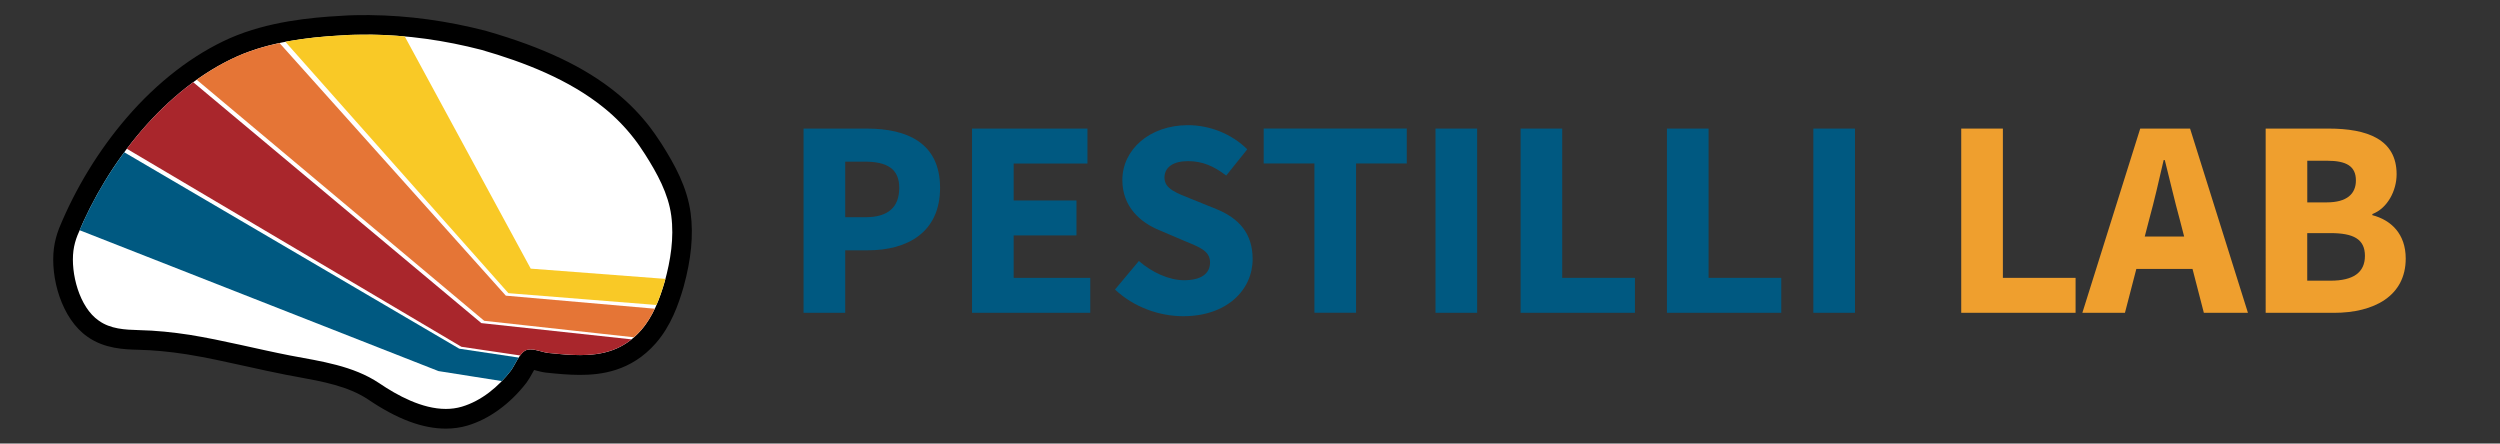 <?xml version="1.0" encoding="UTF-8"?><svg id="a" xmlns="http://www.w3.org/2000/svg" viewBox="0 0 636.92 113"><rect x="0" y="0" width="636.92" height="113" fill="#333333" stroke="none"/><defs><style>.b{fill:#f9c926;}.c{fill:#005981;}.d{fill:#ef9f2e;}.e{fill:#e57536;}.f{fill:#fff;}.g{fill:#a9262c;}</style></defs><g><path class="c" d="M204.72,32.76h16.12c10.33,0,18.66,3.69,18.66,15.1s-8.42,15.91-18.37,15.91h-5.8v15.92h-10.61V32.76Zm15.79,22.58c5.83,0,8.59-2.6,8.59-7.49s-3.14-6.67-8.88-6.67h-4.89v14.16h5.17Z"/><path class="c" d="M247.64,32.76h29.41v8.9h-18.8v9.42h16v8.9h-16v10.81h19.52v8.9h-30.13V32.76Z"/><path class="c" d="M284.06,73.77l6.09-7.28c3.34,2.91,7.67,4.9,11.53,4.9,4.43,0,6.6-1.74,6.6-4.53,0-2.96-2.67-3.9-6.77-5.59l-6.1-2.6c-4.86-1.98-9.47-5.97-9.47-12.79,0-7.78,6.95-13.99,16.72-13.99,5.4,0,11.06,2.13,15.1,6.15l-5.36,6.69c-3.09-2.37-6.03-3.68-9.74-3.68s-5.99,1.52-5.99,4.21c0,2.88,3.07,3.92,7.17,5.56l5.98,2.42c5.73,2.32,9.31,6.13,9.31,12.77,0,7.79-6.5,14.55-17.68,14.55-6.11,0-12.6-2.31-17.38-6.79Z"/><path class="c" d="M334.87,41.65h-12.92v-8.9h36.45v8.9h-12.92v38.03h-10.61V41.65Z"/><path class="c" d="M365.72,32.76h10.61v46.93h-10.61V32.76Z"/><path class="c" d="M387.39,32.76h10.61v38.03h18.53v8.9h-29.13V32.76Z"/><path class="c" d="M424.68,32.76h10.61v38.03h18.52v8.9h-29.13V32.76Z"/><path class="c" d="M461.98,32.76h10.61v46.93h-10.61V32.76Z"/><path class="d" d="M499.66,32.76h10.61v38.03h18.52v8.9h-29.13V32.76Z"/><path class="d" d="M545.26,32.76h12.7l14.74,46.93h-11.23l-6.14-23.77c-1.3-4.69-2.56-10.24-3.81-15.14h-.29c-1.14,4.96-2.39,10.44-3.69,15.14l-6.17,23.77h-10.85l14.74-46.93Zm-5.02,27.51h22.58v8.25h-22.58v-8.25Z"/><path class="d" d="M577.21,32.76h16.06c9.74,0,17.31,2.68,17.31,11.64,0,4.21-2.36,8.69-6.18,10.13v.29c4.79,1.25,8.5,4.78,8.5,11.05,0,9.55-8.07,13.83-18.28,13.83h-17.4V32.76Zm15.57,18.8c5.15,0,7.43-2.18,7.43-5.59,0-3.62-2.41-5.02-7.35-5.02h-5.04v10.61h4.96Zm.96,19.95c5.78,0,8.77-2.06,8.77-6.33s-2.94-5.79-8.77-5.79h-5.93v12.12h5.93Z"/></g><g><g><path class="f" d="M113.59,106.68c-5.43,0-11.45-2.29-18.42-7.01-5.52-3.68-12.18-4.89-19.23-6.18-.83-.15-1.66-.3-2.48-.46-3.4-.67-6.83-1.42-10.14-2.16-5.05-1.12-10.27-2.27-15.41-3.1-4.63-.71-8.76-1.09-12.6-1.17-3.33-.09-7.87-.21-11.58-2.87-5.71-3.91-8.35-13.54-7.49-20.2,.2-1.48,.58-2.94,1.16-4.46,6.88-16.79,21.57-37.94,42.2-47.07,9.39-4.11,20.15-5.1,27.42-5.48,2.34-.19,4.79-.19,7.16-.19,9.56,.09,19.35,1.43,29.11,3.96,14.19,4.09,24.4,8.94,32.2,15.27,2.96,2.38,5.67,5.17,8.08,8.27,.92,1.17,1.68,2.32,2.49,3.53l.39,.59c3.2,5.04,6.25,10.52,7.06,16.69,.69,5.22,.12,11.02-1.73,17.73-1.27,4.37-3.04,9.34-6.53,13.37-5.61,6.41-12.29,7.24-17.47,7.24h0c-2.72,0-5.5-.27-8.35-.56-.77-.08-1.51-.28-2.23-.48-.74-.2-1.5-.4-2.02-.4-.08,0-.14,0-.18,.01-.44,.31-1.19,1.65-1.59,2.38-.41,.74-.8,1.43-1.25,2.03-3.87,5-8.75,8.56-13.77,10.05-1.51,.45-3.12,.67-4.78,.67Z"/><path d="M94.17,8.82c9.62,.09,19.23,1.48,28.48,3.88,10.91,3.14,22.38,7.58,31.26,14.8,2.87,2.31,5.46,4.99,7.68,7.86,1.02,1.29,1.85,2.59,2.77,3.98,3.05,4.81,5.92,9.99,6.66,15.63,.74,5.64-.18,11.37-1.66,16.74-1.29,4.44-2.96,8.88-6.01,12.39-4.46,5.1-9.8,6.37-15.59,6.37-2.62,0-5.32-.26-8.09-.55-1.34-.15-3.03-.89-4.51-.89-.36,0-.71,.04-1.04,.15-1.76,.65-2.87,3.79-3.98,5.27-3.14,4.07-7.49,7.68-12.48,9.16-1.33,.39-2.7,.57-4.07,.57-6.07,0-12.34-3.41-17.01-6.58-6.66-4.44-14.8-5.55-22.66-7.03-8.51-1.66-17.02-3.88-25.62-5.27-4.25-.65-8.6-1.11-12.95-1.2-3.51-.09-7.21-.28-10.17-2.4-4.99-3.42-7.21-12.11-6.47-17.85,.18-1.39,.55-2.68,1.02-3.88,7.58-18.49,22.29-37.45,40.87-45.68,8.23-3.61,17.76-4.81,26.54-5.27,2.31-.18,4.72-.18,7.03-.18m.02-5h-.02c-2.39,0-4.87,0-7.36,.2-7.47,.4-18.49,1.42-28.22,5.68-9.39,4.16-18.5,11.18-26.35,20.31-7.06,8.21-12.99,17.91-17.15,28.05l-.02,.05-.02,.05c-.66,1.71-1.08,3.35-1.31,5.02-.97,7.55,1.96,18.04,8.56,22.6,4.33,3.08,9.49,3.22,12.91,3.31,3.75,.08,7.78,.45,12.33,1.15,5.02,.81,10.21,1.96,15.22,3.07,3.33,.74,6.77,1.5,10.19,2.17,.87,.16,1.7,.32,2.54,.47,6.79,1.24,13.2,2.41,18.31,5.81,7.36,4.99,13.84,7.42,19.79,7.42,1.9,0,3.75-.26,5.48-.77,5.53-1.64,10.86-5.51,15.03-10.89l.02-.03,.02-.03c.55-.74,1-1.54,1.43-2.32,.14-.26,.33-.59,.51-.9,.16,.04,.31,.08,.44,.12,.77,.21,1.64,.44,2.58,.55,2.95,.31,5.79,.58,8.64,.58,5.27,0,13.01-.84,19.35-8.08,3.82-4.4,5.71-9.69,7.05-14.28v-.04l.02-.04c1.94-7.04,2.53-13.16,1.8-18.72-.87-6.65-4.07-12.42-7.39-17.66l-.03-.05-.03-.05-.39-.58c-.8-1.2-1.62-2.44-2.61-3.71-2.5-3.23-5.36-6.15-8.47-8.66-8.06-6.55-18.55-11.54-33.01-15.71l-.06-.02-.06-.02c-9.96-2.59-19.95-3.95-29.69-4.04h-.02Z"/></g><g><path class="b" d="M169.52,71.05l-34.31-2.61L103.12,9.29c-2.98-.27-5.96-.44-8.95-.47-2.31,0-4.72,0-7.03,.18-4.71,.25-9.62,.72-14.44,1.65l56.83,64.04,37.7,3.01c.85-1.95,1.53-3.98,2.12-6.01,.06-.22,.11-.44,.17-.66Z"/><path class="e" d="M71.21,10.96c-3.66,.78-7.24,1.84-10.61,3.32-3.66,1.62-7.16,3.66-10.5,6.03l73.26,61.42,38.13,4.2c.63-.55,1.25-1.15,1.85-1.83,1.43-1.64,2.54-3.49,3.47-5.45l-37.94-3.32L71.21,10.96Z"/><path class="g" d="M49.22,20.94c-6.35,4.66-12.05,10.52-16.91,16.96l85.25,50.45,14.96,2.21c.48-.64,1-1.16,1.61-1.39,1.66-.55,3.88,.55,5.55,.74,7.79,.81,15.15,1.41,21.21-3.45l-38.26-4.14L49.22,20.94Z"/><path class="c" d="M31.65,38.79c-4.63,6.28-8.47,13.08-11.37,19.86l91.43,35.89,16.14,2.55c.82-.84,1.59-1.72,2.29-2.63,.63-.84,1.26-2.21,2-3.36l-15.13-2.26L31.65,38.79Z"/></g></g></svg>